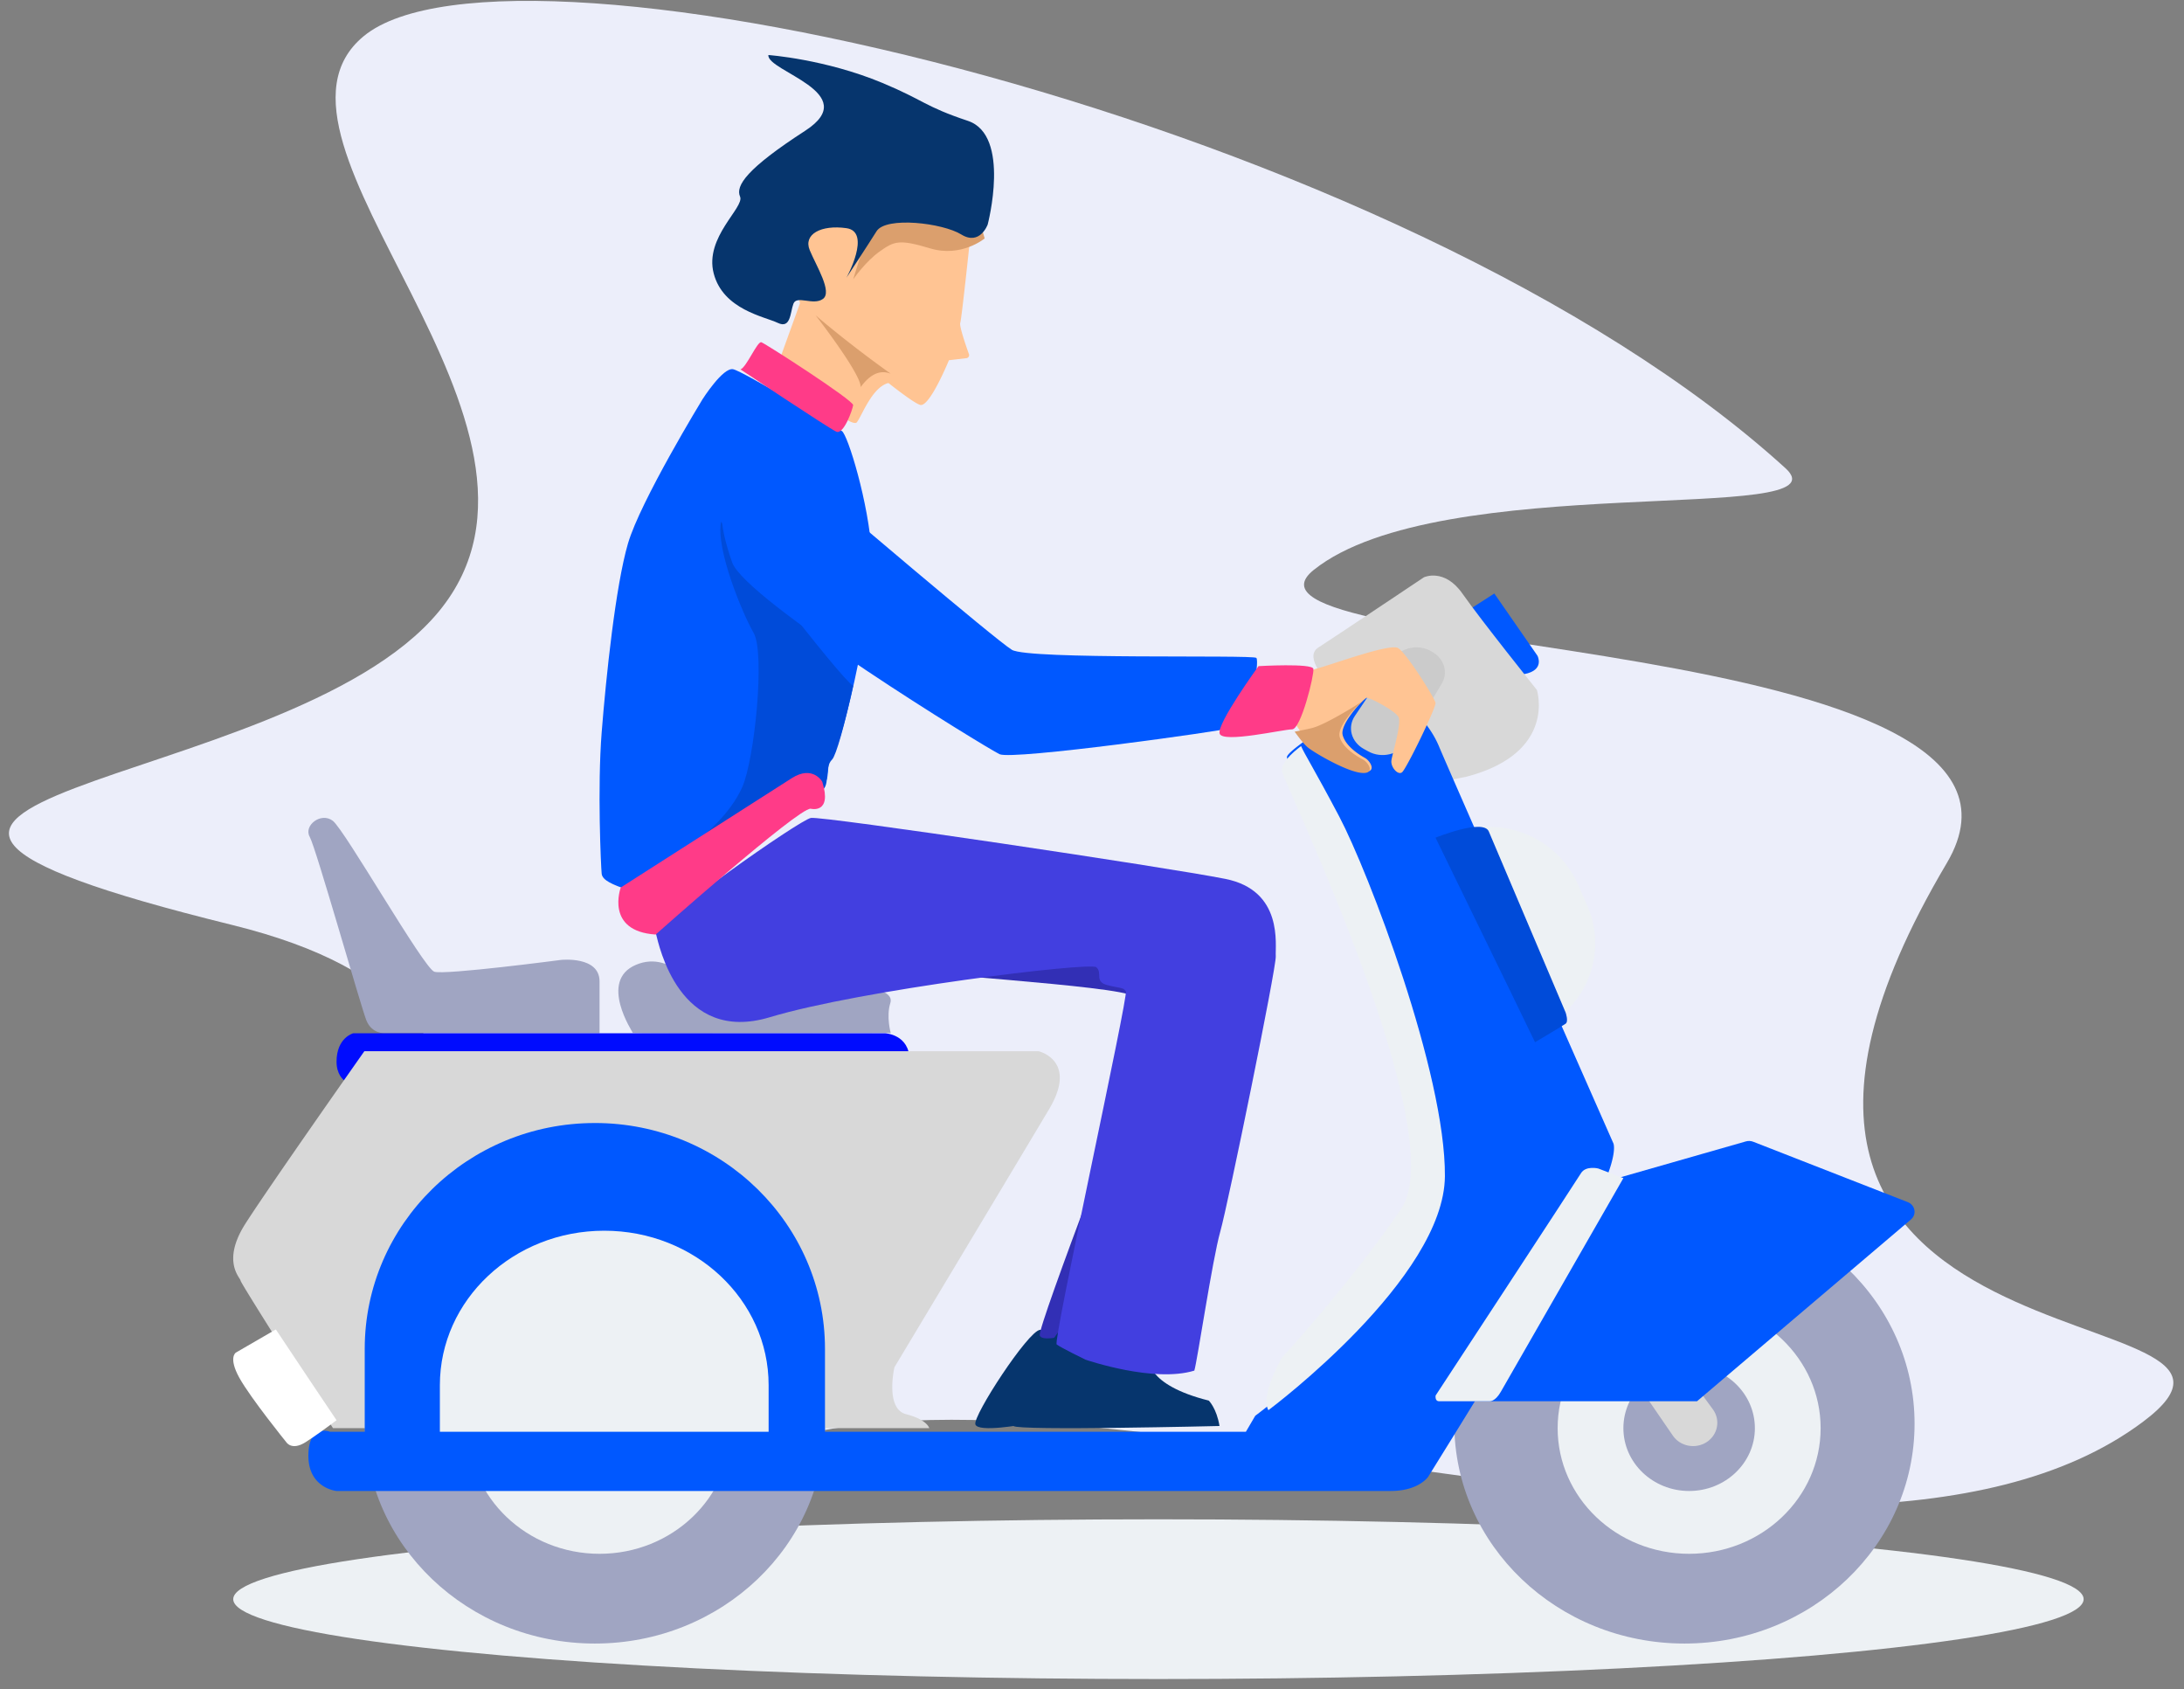 <svg xmlns="http://www.w3.org/2000/svg" width="194" height="150" viewBox="0 0 194 150">
    <rect x="0" y="0" width="194" height="150" fill="#808080" stroke="none"/>
    <g fill="none" fill-rule="evenodd">
        <path fill="#ECEEFA" d="M65.443 129.477c26.717-13.121 97.092 17.598 124.909-3.203 15.998-11.962-45.433-2.36-17.423-49.622 12.3-20.755-66.13-18.136-56.227-26.042 11.247-8.979 47.52-3.913 41.899-9.027C124.64 10.686 45.4-7.626 32.296 3.22c-11.29 9.345 20.338 34.522 6.686 51.085C25.33 70.87-27.46 70.293 20.597 82.14c16.405 4.044 17.862 11.049 20.892 16.7 10.241 19.1.181 42.313 23.954 30.638z"/>
        <g transform="translate(20.717 4.886)">
            <ellipse cx="82.184" cy="137.137" fill="#EDF1F4" rx="82.184" ry="7.093"/>
            <path fill="#A0A5C2" d="M52.564 121.55c0 10.785-9.152 19.528-20.441 19.528-11.29 0-20.442-8.743-20.442-19.528 0-10.785 9.152-19.527 20.442-19.527 11.29 0 20.441 8.742 20.441 19.527"/>
            <path fill="#EDF1F4" d="M44.22 121.949c0 6.163-5.229 11.159-11.68 11.159-6.45 0-11.681-4.996-11.681-11.16 0-6.162 5.23-11.158 11.68-11.158 6.452 0 11.682 4.996 11.682 11.159"/>
            <path fill="#A0A5C2" d="M149.35 121.55c0 10.785-9.152 19.528-20.442 19.528-11.289 0-20.442-8.743-20.442-19.528 0-10.785 9.153-19.527 20.442-19.527 11.29 0 20.442 8.742 20.442 19.527"/>
            <path fill="#EDF1F4" d="M141.006 121.949c0 6.163-5.23 11.159-11.681 11.159-6.451 0-11.68-4.996-11.68-11.16 0-6.162 5.229-11.158 11.68-11.158s11.681 4.996 11.681 11.159"/>
            <path fill="#A0A5C2" d="M135.166 121.949c0 3.081-2.615 5.58-5.84 5.58-3.226 0-5.841-2.499-5.841-5.58s2.615-5.58 5.84-5.58c3.226 0 5.84 2.499 5.84 5.58M56.033 82.799s2.714.18 2.336 1.391c-.38 1.21.036 2.662.036 2.662s-22.907.06-22.907 0-3.074-4.626.271-6.05c3.346-1.424 5.722 2.686 5.722 2.686l14.542-.69zM32.54 86.877H13.508s-1.181.096-1.679-1.14c-.497-1.235-4.477-15.32-5.036-16.308-.56-.989.995-2.224 2.051-1.42 1.058.802 8.083 13.095 9.016 13.404.933.309 11.254-1.048 11.254-1.048s3.432-.373 3.426 1.913c-.006 2.286 0 4.599 0 4.599"/>
            <path fill="#000CFE" d="M13.23 86.879h44.686s2.158.1 2.158 2.37H22.83s-2.19-.066-2.19.642-1.09 1.77-1.09 1.77h-8.317s-2.055-.126-2.055-2.258 1.475-2.522 1.475-2.522l2.577-.002z"/>
            <path fill="#D8D8D8" d="M58.733 116.542s-.85 3.687 1.037 4.168c1.884.481 2.056 1.239 2.056 1.239H8.864l-.632-.991a1508.824 1508.824 0 0 1-5.323-8.405c-1.28-2.042-2.258-3.627-2.258-3.708 0-.242-1.719-1.685.428-5.052 2.15-3.368 10.569-15.32 10.569-15.32h59.889s3.52.806.943 5.135c-2.578 4.33-13.747 22.934-13.747 22.934"/>
            <path fill="#0058FF" d="M32.123 94.85c-11.29 0-20.442 8.981-20.442 20.06v8.633h40.883v-8.632c0-11.08-9.151-20.062-20.441-20.062"/>
            <path fill="#EDF1F4" d="M32.957 104.414c-8.064 0-14.601 6.141-14.601 13.717v4.615h29.202v-4.615c0-7.576-6.537-13.717-14.6-13.717"/>
            <path fill="#D8D8D8" d="M130.87 123.195c1.006-.645 1.262-1.96.567-2.912l-4.61-6.305-3.342 2.233 4.393 6.402c.657.958 1.999 1.218 2.992.582"/>
            <path fill="#0058FF" d="M149.024 103.42l-18.998 16.138h-22.394l12.477-18.997 14.253-4.077c.217-.063.45-.053.658.03l2.776 1.084 1.847.723 1.795.7 1.817.71 5.49 2.144c.665.262.817 1.09.279 1.545M109.3 49.569l2.72-1.746 3.834 5.529s.68 1.28-1.175 1.63c-1.854.348-5.378-5.413-5.378-5.413"/>
            <path fill="#D8D8D8" d="M97.348 55.838s-2.33-2.332-.971-3.21c1.36-.877 9.39-6.245 9.39-6.245s1.813-.854 3.432 1.464 6.602 8.54 6.602 8.54 1.816 5.606-6.279 7.713l-2.33.461-5.764-9.166-4.08.443z"/>
            <path fill="#EDF1F4" d="M118.001 85.285c-2.266-5.381-4.952-11.765-7.032-16.72 3.514-.231 6.963 1.69 8.46 5.057l.834 1.882c1.537 3.465.529 7.414-2.262 9.78"/>
            <path fill="#0058FF" d="M121.7 100.393c-1.28 2.948-15.554 25.872-15.554 25.872s-.832 1.263-3.33 1.263H9.172s-2.496-.24-2.496-3.128 1.928-2.13 1.928-2.13h81.348l.832-1.42.006-.005c.317-.234 15.549-11.581 15.613-20.512.063-9.025-6.785-26.715-9.346-31.528-2.191-4.118-3.116-5.55-3.376-6.178a.936.936 0 0 1-.08-.26c-.064-.482 3.329-2.587 3.329-2.768 0-.18.814-2.286.814-2.286l4.498-.722 1.6.722s2.24 1.624 3.265 4.091c.29.698 1.657 3.822 3.464 7.945a17404.662 17404.662 0 0 0 12.027 27.309s.383.787-.897 3.735"/>
            <path fill="#CBCBCB" d="M107.346 55.838l-3.124 5.198c-.658 1.095-2.22 1.466-3.403.807l-.397-.22c-1.115-.62-1.466-1.922-.79-2.926l3.402-5.049c.712-1.056 2.273-1.364 3.419-.674l.118.072c1.024.616 1.358 1.822.775 2.792"/>
            <path fill="#EDF1F4" d="M107.631 99.573c-.063 9.049-15.361 20.545-15.68 20.782-.751-1.317 1.206-4.667 1.206-4.667s5.945-6.442 10.574-13.189c4.628-6.747-10.286-37.63-10.556-38.83-.17-.74.866-1.687 1.68-2.296.261.636 1.19 2.087 3.39 6.259 2.572 4.876 9.45 22.798 9.386 31.941M123.485 99.742l-2.23-.852s-1.115-.283-1.543.426c-.43.71-12.906 19.734-12.906 19.734s-.086.507.3.507h4.502s.472.06.986-.832c.515-.892 10.89-18.983 10.89-18.983"/>
            <path fill="#FFF" d="M9.178 121.246c-.643.483-1.89 1.406-2.763 1.955-1.22.77-1.697 0-1.697 0s-3.177-3.923-4.178-5.73c-1-1.81-.305-2.233-.305-2.233l3.551-2.057c1.823 2.754 4.254 6.374 5.392 8.065"/>
            <path fill="#004BD9" d="M106.798 69.508s4.234-1.72 4.728-.559l6.825 16.08s.287.802 0 1.003c-.288.2-2.714 1.644-2.714 1.644s-2.999-6.216-8.84-18.168"/>
            <path fill="#06356D" d="M70.211 121.616s-4.046.749-4.288 0c-.243-.748 4.693-8.315 5.745-8.398 1.052-.083 2.59 0 2.59 0s-.324 4.407-1.053 5.155c-.728.75-2.994 3.243-2.994 3.243"/>
            <path fill="#322FB5" d="M74.773 113.474s-2.904.957-3.131.234c-.228-.722 9.176-25.143 9.176-25.143s.42-3.988-.84-4.965c-1.26-.977-20.908-2.035-22.251-2.605-1.343-.57 6.364-4.558 8.388-4.477 2.024.081 13.78 1.465 13.78 1.465S83 80.1 83.42 81.403c.42 1.301-8.648 32.07-8.648 32.07"/>
            <path fill="#FFC493" d="M65.427 16.555s-.723 6.871-.847 7.236c-.097.288.51 2.043.772 2.774a.27.27 0 0 1-.228.359l-1.55.182s-1.607 3.937-2.472 3.979c-.254.012-1.25-.674-2.545-1.678-3.114-2.413-7.944-6.654-8.206-7.373a11.15 11.15 0 0 1-.304-1.125c-.432-1.846-.994-5.023-.768-5.247.288-.283 3.996-1.663 4.12-1.541.123.121.783 1.46 1.44 1.137.66-.327 2.185-1.787 2.68-1.705.494.08 2.594.405 3.17.811.577.407 1.812 1.38 2.553 1.298.742-.08 2.02-1.298 2.514-.487.494.813-.329 1.38-.329 1.38"/>
            <path fill="#FFC493" d="M59.24 29.226c-1.042-.456-1.863.21-2.497 1.082a8.036 8.036 0 0 0-.159.229v.002c-.537.811-.923 1.723-1.182 2.071-.573.77-7.01-5.157-7.01-5.157l2.43-6.73c.115.505.223.91.301 1.126.086.234.65.845 1.482 1.647.263.254.554.526.865.811a105.424 105.424 0 0 0 5.77 4.92M106.797 57.537c.061.417-2.605 5.905-2.981 6.17-.377.269-1.004-.474-.938-1.037.06-.562.938-3.323.627-3.885-.316-.565-2.575-1.752-2.826-1.692a.58.58 0 0 0-.16.107l-.008.007c-.566.47-2.185 2.295-1.964 3.178.251 1.01 1.509 1.78 1.992 2.048.487.268 1.114 1.365-.203 1.187-1.317-.178-3.921-1.78-4.483-2.255-.329-.275-.803-.928-1.147-1.429-.246-.363-.424-.648-.424-.648s.472-4.419 1.881-4.775c1.413-.356 6.556-2.286 7.31-1.842.752.446 3.26 4.453 3.324 4.866"/>
            <path fill="#0058FF" d="M55.171 55.642c-.74 3.353-1.536 6.13-1.888 6.461-.778.732-.065 2.56-1.102 2.744l-.011.001c-1.123.242-16.073 9.688-17.237 9.264-1.168-.427-2.14-.792-2.205-1.402-.065-.61-.389-7.62 0-12.557.39-4.938 1.232-12.985 2.334-16.764 1.103-3.78 6.614-12.801 6.614-12.801s1.816-2.865 2.724-2.683c.908.183 9.142 5.182 9.661 5.487.519.304 2.4 6.4 2.659 10.91.142 2.462-.662 7.316-1.549 11.34"/>
            <path fill="#004BD9" d="M55.067 56.02c-.733 3.399-1.523 6.214-1.872 6.55-.772.742-.064 2.596-1.093 2.782l-.011.001c-.2.026-3.141.424-3.72.74-.587.321-6.411 3.135-6.653 3.25.142-.11 2.431-1.925 3.496-4.32 1.099-2.472 2.043-11.903 1.014-13.698-1.03-1.794-3.383-7.505-2.892-9.878 0 0 10.622 13.974 11.731 14.573"/>
            <path fill="#FF3B88" d="M45.055 27.92c.54-.175 1.499-2.528 1.859-2.41.36.117 8.213 5.175 8.153 5.587-.06.412-.84 2.647-1.499 2.353-.66-.294-8.513-5.53-8.513-5.53"/>
            <path fill="#06356D" d="M81.339 115.796s-.316 2.294 5.319 3.706c0 0 .696.686.95 2.255 0 0-17.92.432-18.3 0-.38-.43-.95-1.02-.886-1.314.064-.294 4.813-6.954 4.813-6.954l3.735-1.105s3.482 1.365 3.8 1.624c.316.259.569 1.788.569 1.788"/>
            <path fill="#423FE0" d="M75.705 115.867c.192.061 6.082 2.068 9.667.973.256-.79 1.6-9.853 2.305-12.347.704-2.494 4.994-23.478 4.93-24.452-.065-.973.704-5.839-4.482-6.873-5.185-1.034-35.787-5.596-36.811-5.413-1.024.182-14.02 9.306-13.764 10.279.256.973 2.048 9.854 10.115 7.42 8.066-2.432 28.424-4.926 29-4.44.576.487-.191 1.278.96 1.582 1.153.304 1.41.183 1.665.547.256.366-6.5 31.095-6.145 31.372.355.277 2.56 1.352 2.56 1.352"/>
            <path fill="#FF3B88" d="M34.422 73.934s-1.427 3.878 3.1 4.177c0 0 12.663-11.252 13.768-11.175 0 0 1.939.505 1.034-2.395 0 0-.84-1.513-2.715-.315l-15.187 9.708"/>
            <path fill="#0058FF" d="M53.088 39.483s14.604 12.444 16.077 13.34c1.474.898 21.394.42 21.714.718.321.3-.576 5.803-1.857 6.163-1.281.358-19.793 2.93-20.946 2.392-1.153-.538-22.61-13.7-23.764-17.049-1.152-3.35-1.6-6.102.897-7.298 2.498-1.197 7.879 1.734 7.879 1.734"/>
            <path fill="#FF3B88" d="M91.074 54.274s4.777-.278 4.872.24c.094.518-1.103 5.374-1.89 5.374-.787 0-6.162 1.25-6.434.38-.273-.871 3.452-5.994 3.452-5.994"/>
            <path fill="#DB9F6D" d="M66.748 16.29s-2.067 1.722-4.85.88c-2.782-.842-3.204-.62-4.47.273-1.264.892-2.36 2.483-2.36 2.483s1.476-4.668 1.581-5.32c.105-.651 3.478-2.795 3.816-2.642.337.153 5.481 1.608 5.566 1.837.084.23.717 2.488.717 2.488"/>
            <path fill="#06356D" d="M67.016 15.057s-.688 1.903-2.342.882c-1.654-1.023-6.69-1.621-7.527-.29-.836 1.33-2.676 4.133-2.676 4.133s2.258-4.084 0-4.404c-2.258-.32-3.847.544-3.261 1.954.585 1.41 2.037 3.713 1.17 4.332-.866.62-2.325-.36-2.62.425-.296.786-.224 2.259-1.394 1.698-1.17-.56-4.851-1.173-5.687-4.39-.837-3.218 2.76-5.862 2.341-6.823-.418-.96.585-2.482 5.782-5.846C55.998 3.364 47.369 1.442 47.537 0c0 0 5.038.359 10.124 2.477 3.691 1.538 3.751 2.088 7.598 3.37 3.848 1.281 1.757 9.21 1.757 9.21"/>
            <path fill="#DB9F6D" d="M58.405 28.304c-1.048-.413-1.874.19-2.511.98a7.314 7.314 0 0 0-.16.207c.04-1.178-4.004-6.376-4.004-6.376.265.229.558.476.87.734a104.004 104.004 0 0 0 5.805 4.455M100.138 63.745c-1.37-.177-4.078-1.765-4.663-2.235-.342-.273-.835-.92-1.193-1.417.483-.09 1.024-.197 1.524-.317 1.16-.28 3.813-1.941 4.515-2.388-.59.466-2.273 2.275-2.043 3.15.261 1.003 1.568 1.765 2.072 2.03.506.267 1.159 1.353-.212 1.177"/>
        </g>
    </g>
</svg>
